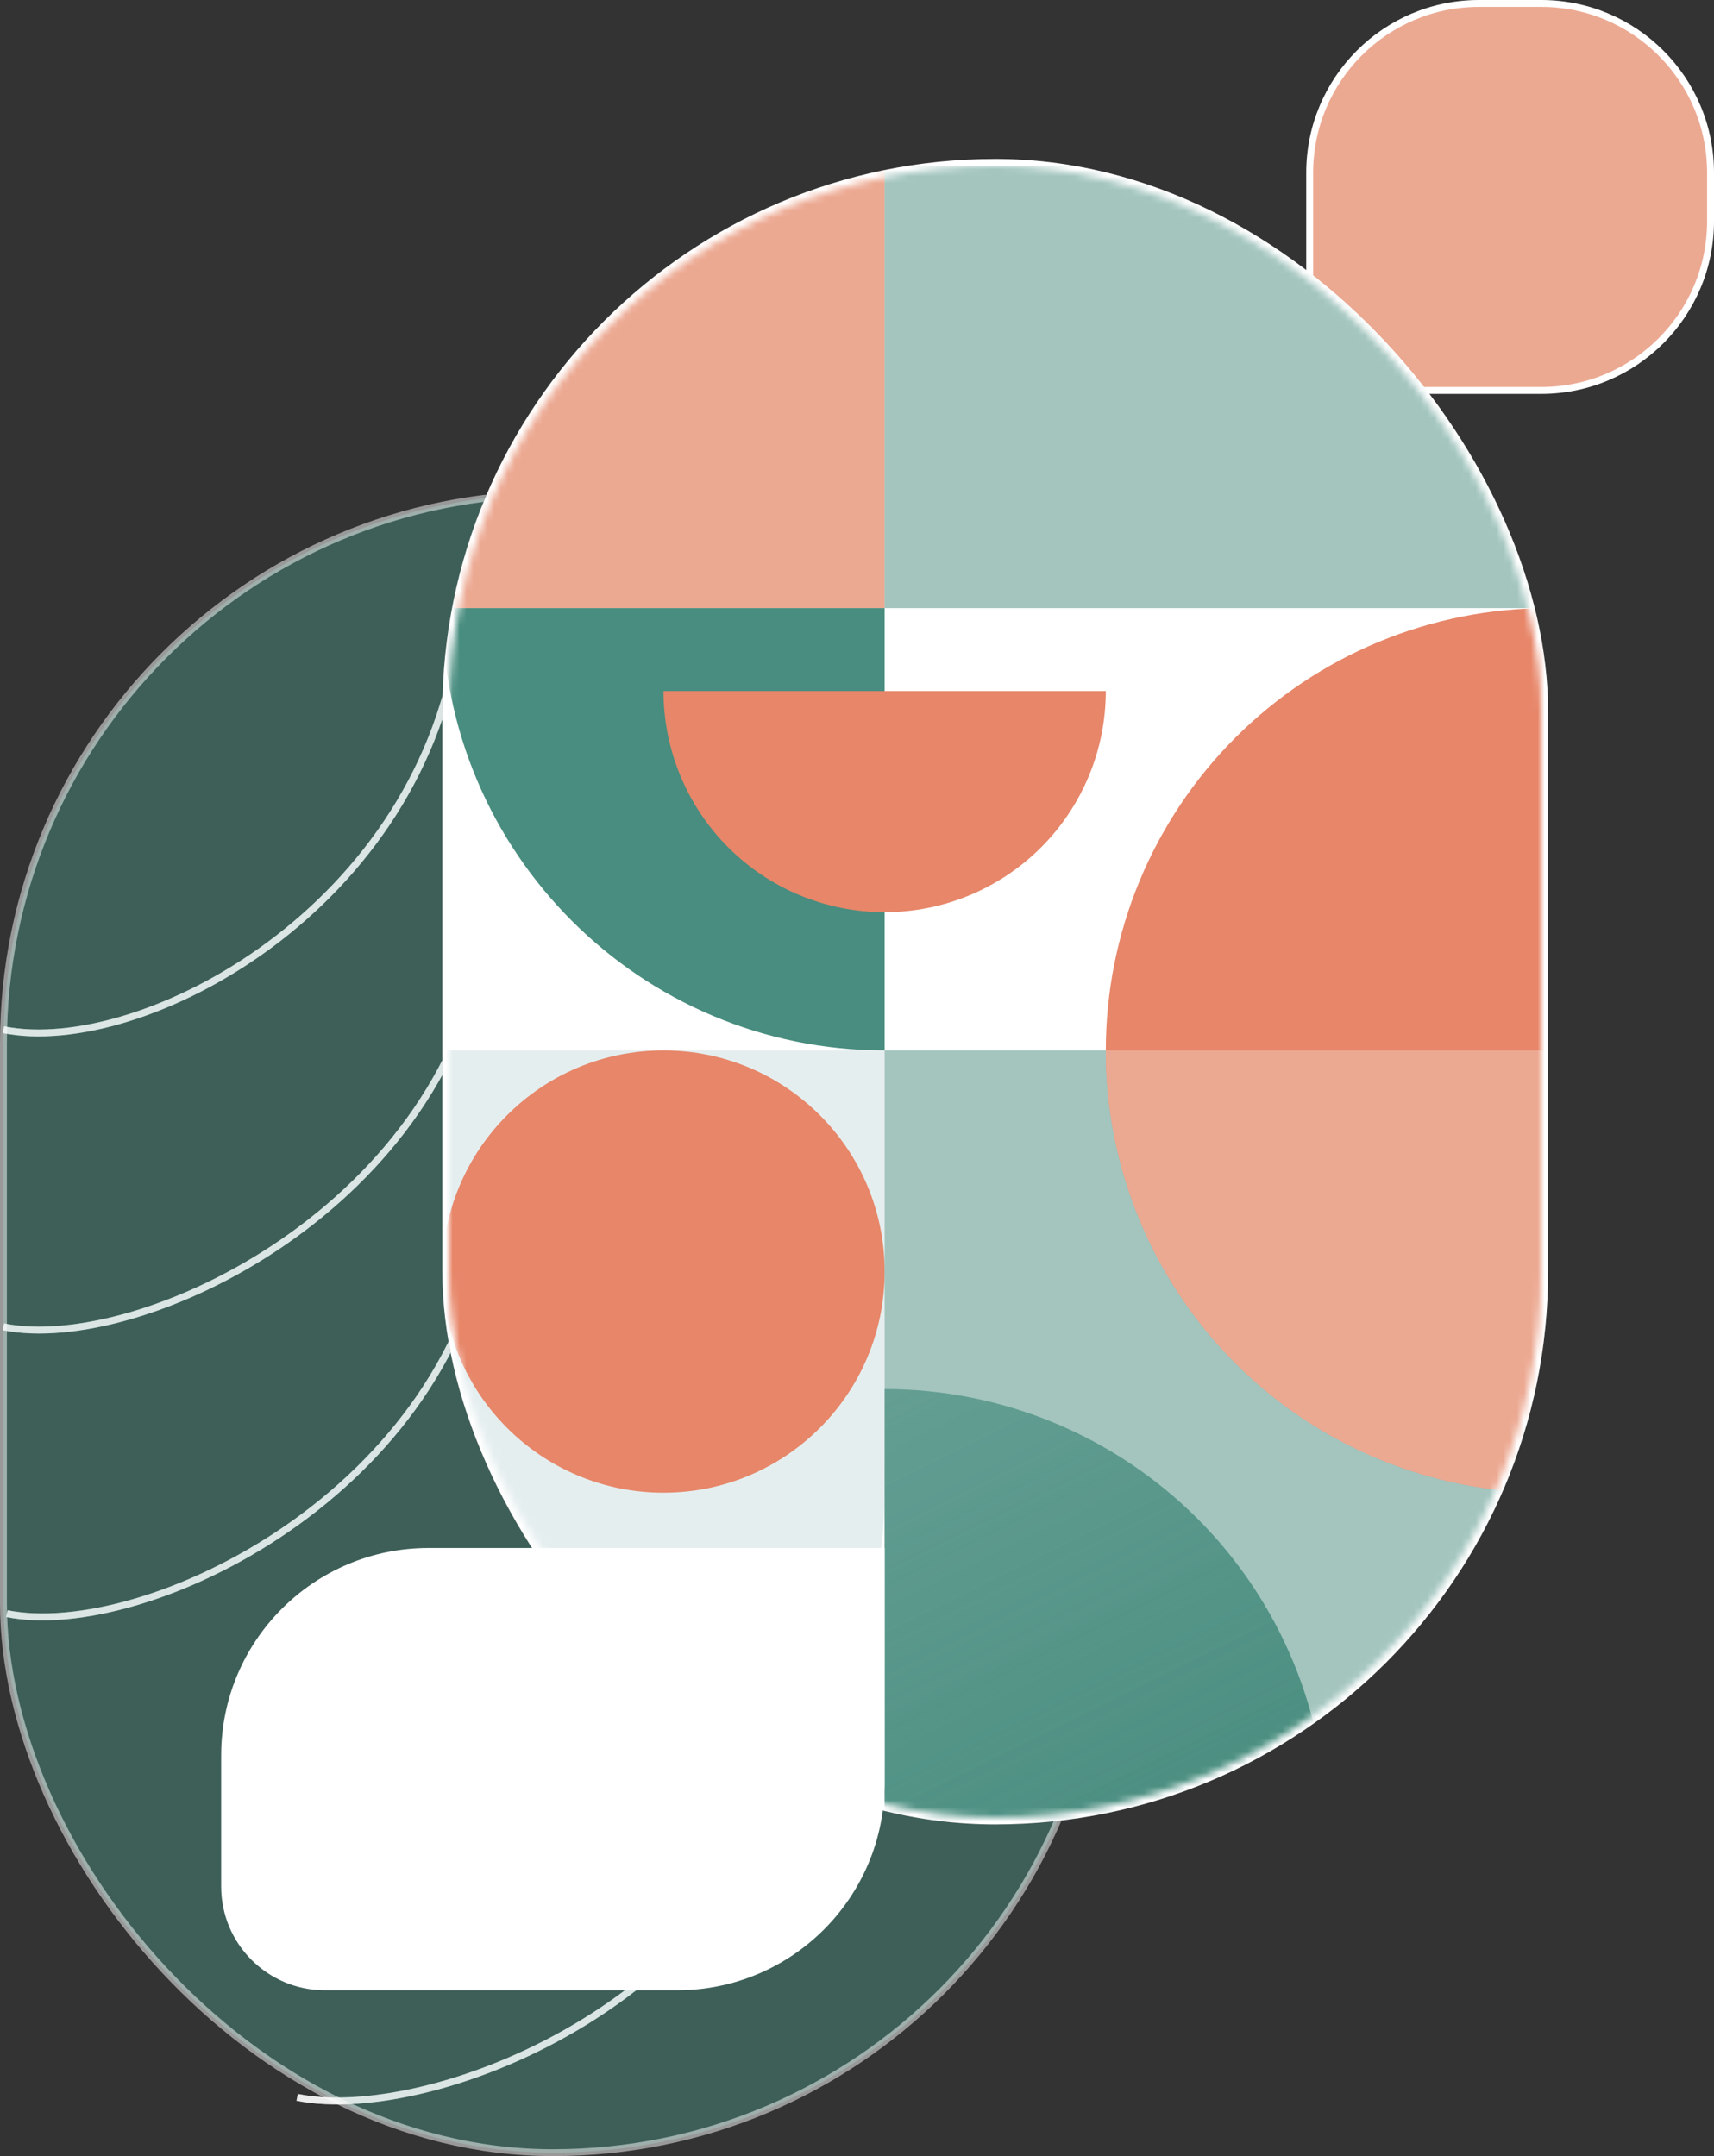 <svg width="248" height="312" viewBox="0 0 248 312" fill="none" xmlns="http://www.w3.org/2000/svg">
<rect x="0" y="0" width="248" height="312" fill="#333333" stroke="none"/>
<path d="M0.5 192C20.333 196 65.5 174.5 70.5 134C77.833 74.6 136.667 63.667 138 52.5" stroke="white" stroke-opacity="0.7"/>
<path d="M1 233.5C20.833 237.5 66 216 71 175.5C78.333 116.1 137.167 105.167 138.5 94" stroke="white" stroke-opacity="0.7"/>
<path d="M43 303.5C62.833 307.5 110.5 288.5 115.5 248C122.833 188.6 179.167 175.167 180.5 164" stroke="white" stroke-opacity="0.7"/>
<path d="M0.5 149C20.333 153 61.5 131.5 66.5 91" stroke="white" stroke-opacity="0.7"/>
<rect opacity="0.5" x="0.5" y="71.5" width="159" height="240" rx="79.5" fill="#488D7F" stroke="white"/>
<path d="M0.5 192C20.333 196 65.5 174.5 70.5 134C77.833 74.6 136.667 63.667 138 52.5" stroke="white" stroke-opacity="0.7"/>
<path d="M1 233.5C20.833 237.5 66 216 71 175.5C78.333 116.1 137.167 105.167 138.5 94" stroke="white" stroke-opacity="0.7"/>
<path d="M43 303.5C62.833 307.5 110.5 288.5 115.5 248C122.833 188.6 179.167 175.167 180.5 164" stroke="white" stroke-opacity="0.7"/>
<path d="M0.5 149C20.333 153 61.5 131.5 66.5 91" stroke="white" stroke-opacity="0.7"/>
<rect x="64.5" y="23.5" width="159" height="240" rx="79.5" fill="white" stroke="#4A4A4A"/>
<path d="M128.168 148.704C128.168 149.824 127.976 150.832 127.592 151.728C127.192 152.624 126.632 153.328 125.912 153.84C125.192 154.352 124.352 154.608 123.392 154.608L123.392 151.68C124.112 151.616 124.704 151.336 125.168 150.84C125.632 150.328 125.864 149.616 125.864 148.704C125.864 147.76 125.64 147.024 125.192 146.496C124.728 145.968 124.136 145.704 123.416 145.704C122.856 145.704 122.4 145.872 122.048 146.208C121.696 146.528 121.424 146.936 121.232 147.432C121.04 147.912 120.832 148.584 120.608 149.448C120.32 150.536 120.032 151.424 119.744 152.112C119.44 152.784 118.976 153.36 118.352 153.84C117.728 154.32 116.896 154.56 115.856 154.56C114.896 154.56 114.056 154.32 113.336 153.84C112.616 153.36 112.064 152.688 111.68 151.824C111.296 150.96 111.104 149.96 111.104 148.824C111.104 147.208 111.512 145.888 112.328 144.864C113.128 143.824 114.232 143.248 115.64 143.136L115.64 146.16C115.032 146.208 114.512 146.496 114.08 147.024C113.648 147.552 113.432 148.248 113.432 149.112C113.432 149.896 113.632 150.536 114.032 151.032C114.432 151.528 115.008 151.776 115.76 151.776C116.272 151.776 116.696 151.624 117.032 151.32C117.352 151 117.608 150.6 117.8 150.12C117.992 149.64 118.2 148.984 118.424 148.152C118.728 147.048 119.032 146.152 119.336 145.464C119.64 144.76 120.112 144.168 120.752 143.688C121.376 143.192 122.216 142.944 123.272 142.944C124.12 142.944 124.92 143.176 125.672 143.64C126.424 144.088 127.032 144.752 127.496 145.632C127.944 146.496 128.168 147.52 128.168 148.704ZM121.064 127.596C121.56 127.596 122.008 127.628 122.408 127.692L122.408 137.796C123.464 137.716 124.312 137.324 124.952 136.62C125.592 135.916 125.912 135.052 125.912 134.028C125.912 132.556 125.296 131.516 124.064 130.908L124.064 127.956C125.28 128.356 126.28 129.084 127.064 130.14C127.832 131.18 128.216 132.476 128.216 134.028C128.216 135.292 127.936 136.428 127.376 137.436C126.8 138.428 126 139.212 124.976 139.788C123.936 140.348 122.736 140.628 121.376 140.628C120.016 140.628 118.824 140.356 117.8 139.812C116.76 139.252 115.96 138.476 115.4 137.484C114.84 136.476 114.56 135.324 114.56 134.028C114.56 132.78 114.832 131.668 115.376 130.692C115.92 129.716 116.688 128.956 117.68 128.412C118.656 127.868 119.784 127.596 121.064 127.596ZM120.2 130.452C119.192 130.468 118.384 130.828 117.776 131.532C117.168 132.236 116.864 133.108 116.864 134.148C116.864 135.092 117.168 135.9 117.776 136.572C118.368 137.244 119.176 137.644 120.2 137.772L120.2 130.452ZM110.24 122.167L128 122.167L128 124.903L110.24 124.903L110.24 122.167ZM121.328 119.487C120 119.487 118.824 119.215 117.8 118.671C116.776 118.111 115.984 117.359 115.424 116.415C114.848 115.455 114.56 114.399 114.56 113.247C114.56 112.207 114.768 111.303 115.184 110.535C115.584 109.751 116.088 109.127 116.696 108.663L114.776 108.663L114.776 105.903L128 105.903L128 108.663L126.032 108.663C126.656 109.127 127.176 109.759 127.592 110.559C128.008 111.359 128.216 112.271 128.216 113.295C128.216 114.431 127.928 115.471 127.352 116.415C126.76 117.359 125.944 118.111 124.904 118.671C123.848 119.215 122.656 119.487 121.328 119.487ZM121.376 108.663C120.464 108.663 119.672 108.855 119 109.239C118.328 109.607 117.816 110.095 117.464 110.703C117.112 111.311 116.936 111.967 116.936 112.671C116.936 113.375 117.112 114.031 117.464 114.639C117.8 115.247 118.304 115.743 118.976 116.127C119.632 116.495 120.416 116.679 121.328 116.679C122.24 116.679 123.04 116.495 123.728 116.127C124.416 115.743 124.944 115.247 125.312 114.639C125.664 114.015 125.84 113.359 125.84 112.671C125.84 111.967 125.664 111.311 125.312 110.703C124.96 110.095 124.448 109.607 123.776 109.239C123.088 108.855 122.288 108.663 121.376 108.663ZM114.56 86.301C114.56 85.261 114.776 84.333 115.208 83.517C115.64 82.685 116.28 82.037 117.128 81.573C117.976 81.093 119 80.853 120.2 80.853L128 80.853L128 83.565L120.608 83.565C119.424 83.565 118.52 83.861 117.896 84.453C117.256 85.045 116.936 85.853 116.936 86.877C116.936 87.901 117.256 88.717 117.896 89.325C118.52 89.917 119.424 90.213 120.608 90.213L128 90.213L128 92.925L120.608 92.925C119.424 92.925 118.52 93.221 117.896 93.813C117.256 94.405 116.936 95.213 116.936 96.237C116.936 97.261 117.256 98.077 117.896 98.685C118.52 99.277 119.424 99.573 120.608 99.573L128 99.573L128 102.309L114.776 102.309L114.776 99.573L116.288 99.573C115.744 99.125 115.32 98.557 115.016 97.869C114.712 97.181 114.56 96.445 114.56 95.661C114.56 94.605 114.784 93.661 115.232 92.829C115.68 91.997 116.328 91.357 117.176 90.909C116.376 90.509 115.744 89.885 115.28 89.037C114.8 88.189 114.56 87.277 114.56 86.301ZM121.328 78.284C120 78.284 118.824 78.012 117.8 77.468C116.776 76.908 115.984 76.156 115.424 75.212C114.848 74.252 114.56 73.196 114.56 72.044C114.56 71.004 114.768 70.1 115.184 69.332C115.584 68.548 116.088 67.924 116.696 67.46L114.776 67.46L114.776 64.7L128 64.7L128 67.46L126.032 67.46C126.656 67.924 127.176 68.556 127.592 69.356C128.008 70.156 128.216 71.068 128.216 72.092C128.216 73.228 127.928 74.268 127.352 75.212C126.76 76.156 125.944 76.908 124.904 77.468C123.848 78.012 122.656 78.284 121.328 78.284ZM121.376 67.46C120.464 67.46 119.672 67.652 119 68.036C118.328 68.404 117.816 68.892 117.464 69.5C117.112 70.108 116.936 70.764 116.936 71.468C116.936 72.172 117.112 72.828 117.464 73.436C117.8 74.044 118.304 74.54 118.976 74.924C119.632 75.292 120.416 75.476 121.328 75.476C122.24 75.476 123.04 75.292 123.728 74.924C124.416 74.54 124.944 74.044 125.312 73.436C125.664 72.812 125.84 72.156 125.84 71.468C125.84 70.764 125.664 70.108 125.312 69.5C124.96 68.892 124.448 68.404 123.776 68.036C123.088 67.652 122.288 67.46 121.376 67.46ZM117.008 57.914L124.328 57.914C124.824 57.914 125.184 57.802 125.408 57.578C125.616 57.338 125.72 56.938 125.72 56.378L125.72 54.698L128 54.698L128 56.858C128 58.09 127.712 59.034 127.136 59.69C126.56 60.346 125.624 60.674 124.328 60.674L117.008 60.674L117.008 62.234L114.776 62.234L114.776 60.674L111.488 60.674L111.488 57.914L114.776 57.914L114.776 54.698L117.008 54.698L117.008 57.914Z" fill="#4A4A4A"/>
<path d="M133.228 150.618C133.228 149.591 133.429 148.691 133.83 147.916C134.231 147.132 134.805 146.53 135.552 146.11C136.289 145.681 137.148 145.466 138.128 145.466C139.108 145.466 139.967 145.681 140.704 146.11C141.432 146.53 141.997 147.132 142.398 147.916C142.799 148.691 143 149.591 143 150.618L143 154.034L133.228 154.034L133.228 150.618ZM141.334 150.688C141.334 149.661 141.054 148.868 140.494 148.308C139.934 147.748 139.145 147.468 138.128 147.468C137.111 147.468 136.317 147.748 135.748 148.308C135.169 148.868 134.88 149.661 134.88 150.688L134.88 152.074L141.334 152.074L141.334 150.688ZM139.094 144.503C138.31 144.503 137.615 144.349 137.008 144.041C136.401 143.724 135.935 143.299 135.608 142.767C135.281 142.226 135.118 141.624 135.118 140.961C135.118 140.382 135.235 139.878 135.468 139.449C135.701 139.01 135.995 138.66 136.35 138.399L135.244 138.399L135.244 136.425L143 136.425L143 138.399L141.866 138.399C142.23 138.651 142.533 139.001 142.776 139.449C143.009 139.888 143.126 140.396 143.126 140.975C143.126 141.628 142.958 142.226 142.622 142.767C142.286 143.299 141.815 143.724 141.208 144.041C140.592 144.349 139.887 144.503 139.094 144.503ZM139.122 138.399C138.646 138.399 138.24 138.492 137.904 138.679C137.559 138.866 137.297 139.118 137.12 139.435C136.933 139.752 136.84 140.093 136.84 140.457C136.84 140.821 136.929 141.157 137.106 141.465C137.283 141.773 137.545 142.025 137.89 142.221C138.226 142.408 138.627 142.501 139.094 142.501C139.561 142.501 139.971 142.408 140.326 142.221C140.671 142.025 140.937 141.773 141.124 141.465C141.311 141.148 141.404 140.812 141.404 140.457C141.404 140.093 141.315 139.752 141.138 139.435C140.951 139.118 140.69 138.866 140.354 138.679C140.009 138.492 139.598 138.399 139.122 138.399ZM136.854 132.229L140.606 132.229C140.867 132.229 141.059 132.168 141.18 132.047C141.292 131.916 141.348 131.701 141.348 131.403L141.348 130.493L143 130.493L143 131.725C143 133.377 142.197 134.203 140.592 134.203L136.854 134.203L136.854 135.127L135.244 135.127L135.244 134.203L133.326 134.203L133.326 132.229L135.244 132.229L135.244 130.493L136.854 130.493L136.854 132.229ZM139.094 129.587C138.31 129.587 137.615 129.433 137.008 129.125C136.401 128.807 135.935 128.383 135.608 127.851C135.281 127.309 135.118 126.707 135.118 126.045C135.118 125.466 135.235 124.962 135.468 124.533C135.701 124.094 135.995 123.744 136.35 123.483L135.244 123.483L135.244 121.509L143 121.509L143 123.483L141.866 123.483C142.23 123.735 142.533 124.085 142.776 124.533C143.009 124.971 143.126 125.48 143.126 126.059C143.126 126.712 142.958 127.309 142.622 127.851C142.286 128.383 141.815 128.807 141.208 129.125C140.592 129.433 139.887 129.587 139.094 129.587ZM139.122 123.483C138.646 123.483 138.24 123.576 137.904 123.763C137.559 123.949 137.297 124.201 137.12 124.519C136.933 124.836 136.84 125.177 136.84 125.541C136.84 125.905 136.929 126.241 137.106 126.549C137.283 126.857 137.545 127.109 137.89 127.305C138.226 127.491 138.627 127.585 139.094 127.585C139.561 127.585 139.971 127.491 140.326 127.305C140.671 127.109 140.937 126.857 141.124 126.549C141.311 126.231 141.404 125.895 141.404 125.541C141.404 125.177 141.315 124.836 141.138 124.519C140.951 124.201 140.69 123.949 140.354 123.763C140.009 123.576 139.598 123.483 139.122 123.483ZM135.132 115.297C135.132 114.373 135.426 113.626 136.014 113.057C136.593 112.487 137.405 112.203 138.45 112.203L143 112.203L143 114.163L138.716 114.163C138.1 114.163 137.629 114.317 137.302 114.625C136.966 114.933 136.798 115.353 136.798 115.885C136.798 116.426 136.966 116.855 137.302 117.173C137.629 117.481 138.1 117.635 138.716 117.635L143 117.635L143 119.595L135.244 119.595L135.244 117.635L136.21 117.635C135.874 117.373 135.613 117.042 135.426 116.641C135.23 116.23 135.132 115.782 135.132 115.297ZM135.118 107.301C135.118 106.722 135.235 106.213 135.468 105.775C135.692 105.336 135.986 104.991 136.35 104.739L135.244 104.739L135.244 102.765L143.056 102.765C143.775 102.765 144.414 102.909 144.974 103.199C145.543 103.488 145.991 103.922 146.318 104.501C146.654 105.079 146.822 105.779 146.822 106.601C146.822 107.702 146.565 108.607 146.052 109.317C145.539 110.017 144.839 110.413 143.952 110.507L143.952 108.561C144.307 108.458 144.587 108.239 144.792 107.903C145.007 107.557 145.114 107.142 145.114 106.657C145.114 106.087 144.941 105.625 144.596 105.271C144.26 104.916 143.747 104.739 143.056 104.739L141.852 104.739C142.216 104.991 142.519 105.341 142.762 105.789C143.005 106.227 143.126 106.731 143.126 107.301C143.126 107.954 142.958 108.551 142.622 109.093C142.286 109.634 141.815 110.063 141.208 110.381C140.592 110.689 139.887 110.843 139.094 110.843C138.31 110.843 137.615 110.689 137.008 110.381C136.401 110.063 135.935 109.639 135.608 109.107C135.281 108.565 135.118 107.963 135.118 107.301ZM139.122 104.739C138.646 104.739 138.24 104.832 137.904 105.019C137.559 105.205 137.297 105.457 137.12 105.775C136.933 106.092 136.84 106.433 136.84 106.797C136.84 107.161 136.929 107.497 137.106 107.805C137.283 108.113 137.545 108.365 137.89 108.561C138.226 108.747 138.627 108.841 139.094 108.841C139.561 108.841 139.971 108.747 140.326 108.561C140.671 108.365 140.937 108.113 141.124 107.805C141.311 107.487 141.404 107.151 141.404 106.797C141.404 106.433 141.315 106.092 141.138 105.775C140.951 105.457 140.69 105.205 140.354 105.019C140.009 104.832 139.598 104.739 139.122 104.739ZM133.06 98.316L139.822 98.54L139.822 100.192L133.06 100.43L133.06 98.316ZM143.098 99.324C143.098 99.679 142.991 99.973 142.776 100.206C142.552 100.43 142.277 100.542 141.95 100.542C141.623 100.542 141.353 100.43 141.138 100.206C140.914 99.973 140.802 99.679 140.802 99.324C140.802 98.979 140.914 98.694 141.138 98.47C141.353 98.246 141.623 98.134 141.95 98.134C142.277 98.134 142.552 98.246 142.776 98.47C142.991 98.694 143.098 98.979 143.098 99.324Z" fill="#4A4A4A"/>
<path d="M247.5 32C247.5 45.531 236.531 56.5 223 56.5H189.5V25C189.5 11.469 200.469 0.5 214 0.5H223C236.531 0.5 247.5 11.469 247.5 25V32Z" fill="#ECA992" stroke="white"/>
<rect x="64" y="23" width="160" height="241" rx="80" fill="white"/>
<mask id="mask0_774_3629" style="mask-type:alpha" maskUnits="userSpaceOnUse" x="65" y="24" width="158" height="239">
<rect x="65" y="24" width="158" height="239" rx="79" fill="white"/>
</mask>
<g mask="url(#mask0_774_3629)">
<path opacity="0.5" d="M64 152H128V216C128 251.346 99.346 280 64 280V152Z" fill="#CCDEE1"/>
<circle cx="96" cy="184" r="32" fill="#E78669"/>
<rect opacity="0.5" x="128" y="152" width="96" height="113" fill="#488D7F"/>
<path d="M224 216C215.595 216 207.273 214.345 199.508 211.128C191.743 207.912 184.688 203.198 178.745 197.255C172.802 191.312 168.088 184.257 164.872 176.492C161.655 168.727 160 160.405 160 152C160 143.595 161.655 135.273 164.872 127.508C168.088 119.743 172.802 112.688 178.745 106.745C184.688 100.802 191.743 96.088 199.508 92.872C207.273 89.655 215.595 88 224 88L224 152L224 216Z" fill="#E78669"/>
<path d="M199.508 211.128C207.273 214.345 215.595 216 224 216L224 152L160 152C160 160.405 161.655 168.727 164.872 176.492C168.088 184.257 172.802 191.312 178.745 197.255C184.688 203.198 191.743 207.912 199.508 211.128Z" fill="#ECA992"/>
<path d="M68.872 63.508C65.655 71.273 64 79.595 64 88L128 88L128 24C119.595 24 111.273 25.655 103.508 28.872C95.743 32.088 88.688 36.802 82.745 42.745C76.802 48.688 72.088 55.743 68.872 63.508Z" fill="#ECA992"/>
<path d="M64 88H128V152C92.654 152 64 123.346 64 88Z" fill="#488D7F"/>
<rect opacity="0.5" x="128" y="24" width="96" height="64" fill="#488D7F"/>
<path d="M192 265C192 256.595 190.345 248.273 187.128 240.508C183.912 232.743 179.198 225.688 173.255 219.745C167.312 213.802 160.257 209.088 152.492 205.872C144.727 202.655 136.405 201 128 201L128 265L192 265Z" fill="url(#paint3_linear_774_3629)"/>
<path d="M160 100C160 104.202 159.172 108.363 157.564 112.246C155.956 116.128 153.599 119.656 150.627 122.627C147.656 125.599 144.128 127.956 140.246 129.564C136.363 131.172 132.202 132 128 132C123.798 132 119.637 131.172 115.754 129.564C111.872 127.956 108.344 125.599 105.373 122.627C102.401 119.656 100.044 116.128 98.436 112.246C96.828 108.363 96 104.202 96 100H128H160Z" fill="#E78669"/>
</g>
<path d="M32 254C32 237.431 45.431 224 62 224H128V258C128 274.569 114.569 288 98 288H47C38.716 288 32 281.284 32 273V254Z" fill="white"/>
<defs>
<linearGradient id="paint0_linear_774_3629" x1="208.4" y1="270.65" x2="104.804" y2="92.001" gradientUnits="userSpaceOnUse">
<stop stop-color="#488D7F"/>
<stop offset="1" stop-color="#488D7F" stop-opacity="0.55"/>
</linearGradient>
<linearGradient id="paint1_linear_774_3629" x1="117.6" y1="155.2" x2="64" y2="46.4" gradientUnits="userSpaceOnUse">
<stop stop-color="#488D7F"/>
<stop offset="1" stop-color="#488D7F" stop-opacity="0.55"/>
</linearGradient>
<linearGradient id="paint2_linear_774_3629" x1="208.4" y1="91.2" x2="168.318" y2="-30.842" gradientUnits="userSpaceOnUse">
<stop stop-color="#488D7F"/>
<stop offset="1" stop-color="#488D7F" stop-opacity="0.55"/>
</linearGradient>
<linearGradient id="paint3_linear_774_3629" x1="181.6" y1="268.2" x2="128" y2="159.4" gradientUnits="userSpaceOnUse">
<stop stop-color="#488D7F"/>
<stop offset="1" stop-color="#488D7F" stop-opacity="0.55"/>
</linearGradient>
</defs>
</svg>
